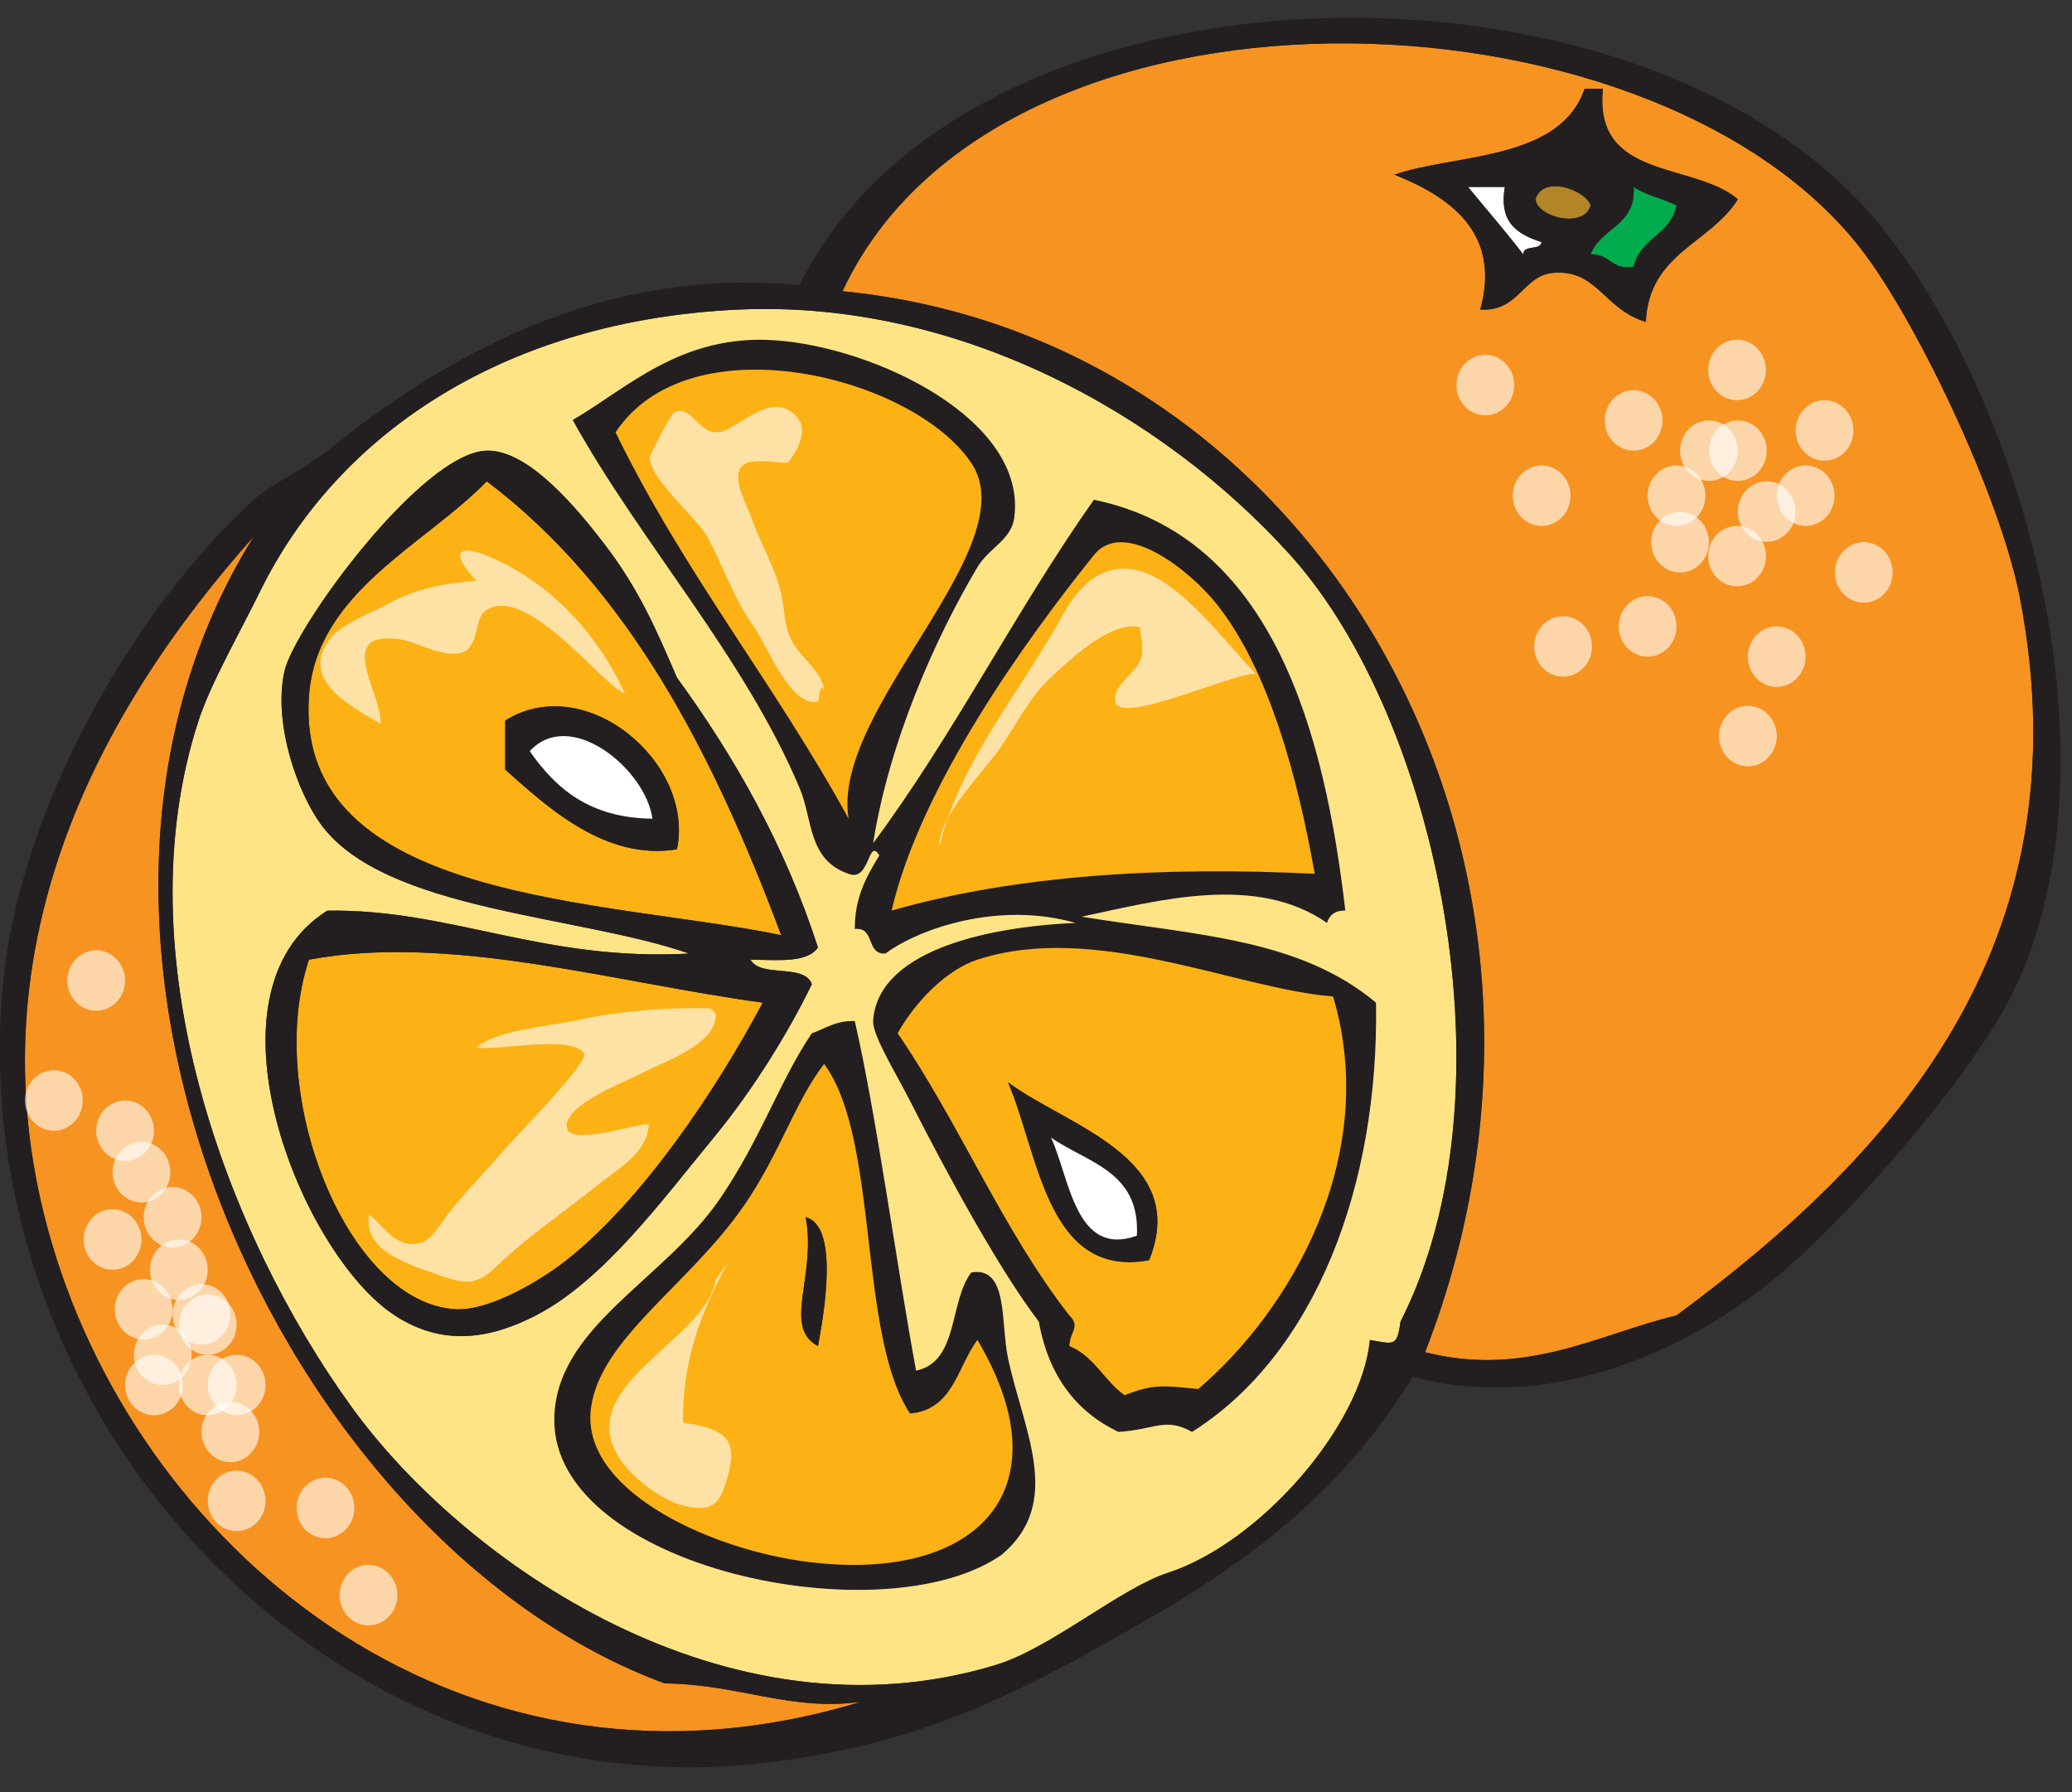 <?xml version="1.0" encoding="UTF-8" standalone="no"?>
<!DOCTYPE svg PUBLIC "-//W3C//DTD SVG 1.1//EN" "http://www.w3.org/Graphics/SVG/1.1/DTD/svg11.dtd">
<svg width="100%" height="100%" viewBox="0 0 37 32" version="1.1" xmlns="http://www.w3.org/2000/svg" xmlns:xlink="http://www.w3.org/1999/xlink" xml:space="preserve" xmlns:serif="http://www.serif.com/" style="fill-rule:evenodd;clip-rule:evenodd;stroke-linejoin:round;stroke-miterlimit:2;">
    <rect x="0" y="0" width="37" height="32" fill="#333333" stroke="none"/>
    <g transform="matrix(1,0,0,1,-75.082,-155.242)">
        <g>
            <g transform="matrix(1,0,0,1,103.377,177.505)">
                <path d="M0,-20.677C-0.437,-19.384 -2.326,-19.517 -3.395,-19.144C-2.439,-18.761 -1.478,-18.132 -1.861,-16.735C-1.16,-16.698 -1.108,-17.35 -0.547,-17.392C0.231,-17.449 0.341,-16.741 1.095,-16.515C1.146,-17.743 2.25,-17.915 2.738,-18.706C1.947,-19.375 0.156,-19.045 0.329,-20.677L0,-20.677ZM-2.847,1.882C0.595,-6.966 -4.778,-16.238 -13.25,-17.063C-10.472,-23.018 1.167,-22.652 4.928,-17.83C5.913,-16.566 7.424,-13.409 7.775,-11.588C8.98,-5.331 5.416,-1.563 1.643,1.225C0.28,1.549 -1.048,2.341 -2.847,1.882" style="fill:rgb(247,147,33);"/>
            </g>
            <g transform="matrix(1,0,0,1,103.487,158.781)">
                <path d="M0,0.127C-0.116,0.552 -0.953,0.343 -0.985,0.018C-0.851,-0.425 -0.086,-0.144 0,0.127" style="fill:rgb(180,133,38);"/>
            </g>
            <g transform="matrix(-1,0,0,1,104.253,160.075)">
                <path d="M-0.001,-1.495C-0.219,-1.348 -0.522,-1.287 -0.767,-1.167C-0.668,-0.645 -0.114,-0.579 -0.001,-0.072C0.4,0 0.419,-0.309 0.766,-0.29C0.591,-0.773 -0.046,-0.792 -0.001,-1.495" style="fill:rgb(0,172,77);"/>
            </g>
            <g transform="matrix(1,0,0,1,92.536,169.39)">
                <path d="M0,2.988C-0.549,3.167 -1.109,3.735 -1.423,4.302C-0.323,5.903 0.457,7.824 1.643,9.34C1.848,9.548 1.655,9.614 1.643,9.887C2.085,10.065 2.264,10.507 2.628,10.763C3.136,10.565 3.314,10.588 3.942,10.654C5.591,9.249 7.199,6.507 6.352,3.645C4.627,3.51 2.102,2.302 0,2.988M4.271,-3.364C3.785,-3.972 2.611,-4.899 2.081,-4.24C0.843,-2.7 -1.018,-0.106 -1.533,2.112C0.677,1.478 3.318,1.319 6.023,1.455C5.727,-0.228 5.209,-2.187 4.271,-3.364M-0.109,-5.882C-1.15,-7.43 -5.135,-8.432 -6.461,-6.429C-5.257,-3.947 -3.603,-1.914 -2.3,0.469C-2.626,-1.476 0.898,-4.383 -0.109,-5.882M-1.752,1.126C-1.955,0.791 -1.916,1.609 -2.3,1.455C-3.031,1.205 -2.936,0.491 -3.176,-0.078C-4.165,-2.424 -6.025,-4.473 -7.228,-6.649C-6.262,-7.206 -5.295,-8.188 -3.614,-8.072C-1.812,-7.948 0.897,-6.645 0.657,-4.897C0.603,-4.505 0.205,-4.365 0,-4.02C-0.766,-2.728 -1.576,-0.894 -1.861,0.907C-0.429,-1.018 0.691,-3.257 2.081,-5.225C5.292,-4.563 6.203,-1.03 6.571,2.112C6.383,2.107 6.287,2.193 6.242,2.331C4.978,1.453 3.244,1.926 1.862,2.221C3.958,2.555 5.751,2.615 7.118,3.755C7.174,7.032 6.031,10.034 3.833,11.42C3.351,11.153 3.189,11.376 2.519,11.42C1.752,11.055 1.269,10.407 1.095,9.449C0.414,8.557 -0.493,6.908 -1.205,5.507C-1.445,5.032 -1.876,4.337 -1.861,4.083C-1.791,2.871 0.053,2.407 1.752,2.331C0.386,1.941 -1.034,2.427 -1.642,2.879C-1.994,2.901 -1.821,2.4 -2.19,2.44C-2.191,1.855 -1.971,1.492 -1.752,1.126" style="fill:rgb(35,31,32);"/>
            </g>
            <g transform="matrix(1,0,0,1,90.236,160.958)">
                <path d="M0,8.902C-1.303,6.518 -2.958,4.486 -4.161,2.003C-2.835,0 1.15,1.002 2.19,2.55C3.198,4.05 -0.327,6.957 0,8.902" style="fill:rgb(252,178,21);"/>
            </g>
            <g transform="matrix(1,0,0,1,84.104,167.67)">
                <path d="M0,0.438L0,1.313C0.756,1.988 1.791,2.945 3.066,2.737C3.389,1.187 1.429,-0.459 0,0.438M4.928,4.271C1.867,3.632 -3.769,3.705 -3.504,0C-3.372,-1.854 -1.447,-2.687 -0.329,-3.833C2.208,-1.916 3.714,1.031 4.928,4.271" style="fill:rgb(252,178,21);"/>
            </g>
            <g transform="matrix(0.822,-0.569,-0.569,-0.822,99.508,168.188)">
                <path d="M-2.293,-1.644C-4.44,0.008 -6.702,1.38 -8.88,2.117C-7.194,3.647 -4.187,4.721 -2.293,5.281C-1.482,5.522 -1.044,4.092 -0.991,3.315C-0.889,1.813 -1.579,-0.092 -2.293,-1.644" style="fill:rgb(252,178,21);"/>
            </g>
            <g transform="matrix(1,0,0,1,84.542,169.171)">
                <path d="M0,-0.516C0.465,0.151 1.071,0.677 2.19,0.689C2.073,-0.189 0.725,-1.307 0,-0.516M2.628,1.236C1.353,1.444 0.318,0.487 -0.438,-0.187L-0.438,-1.063C0.991,-1.96 2.951,-0.314 2.628,1.236" style="fill:rgb(35,31,32);"/>
            </g>
            <g transform="matrix(1,0,0,1,86.732,167.864)">
                <path d="M0,1.996C-1.119,1.984 -1.725,1.458 -2.19,0.791C-1.465,0 -0.117,1.118 0,1.996" style="fill:white;"/>
            </g>
            <g transform="matrix(-0.707,-0.707,-0.707,0.707,79.595,173.638)">
                <path d="M-6.092,-6.789C-6.606,-5.111 -7.069,-2.779 -6.865,-1.059C-6.797,-0.478 -6.537,0.549 -6.092,0.955C-4.652,2.262 -0.947,0.658 0.181,-1.601C-1.264,-3.713 -3.966,-5.169 -6.092,-6.789" style="fill:rgb(252,178,21);"/>
            </g>
            <g transform="matrix(1,0,0,1,95.602,174.102)">
                <path d="M0,3.642C0.739,1.806 -1.485,1.24 -2.519,0.466C-1.965,1.761 -1.825,3.975 0,3.642M3.285,-1.067C4.133,1.795 2.524,4.538 0.876,5.942C0.248,5.876 0.069,5.853 -0.438,6.052C-0.802,5.795 -0.981,5.353 -1.424,5.175C-1.412,4.903 -1.218,4.836 -1.424,4.628C-2.61,3.113 -3.39,1.191 -4.49,-0.41C-4.175,-0.977 -3.615,-1.545 -3.066,-1.724C-0.964,-2.41 1.561,-1.201 3.285,-1.067" style="fill:rgb(252,178,21);"/>
            </g>
            <g transform="matrix(1,0,0,1,88.375,181.18)">
                <path d="M0,-4.421C-0.979,-2.996 -2.562,-2.052 -2.738,-0.807C-2.941,0.627 -0.735,1.676 0.985,1.931C4.037,2.382 5.802,0.755 4.161,-2.012C3.802,-1.532 3.73,-0.763 2.957,-0.698C2.021,-2.108 2.415,-5.599 1.423,-6.94C0.902,-6.26 0.636,-5.347 0,-4.421M1.971,-7.706C2.357,-6.045 2.745,-3.18 3.066,-1.464C3.826,-1.617 3.656,-2.7 4.052,-3.216C4.718,-3.331 4.572,-2.327 4.708,-1.683C4.983,-0.395 5.706,0.883 4.6,1.821C2.505,3.296 -3.408,2.06 -3.395,-0.588C-3.387,-2.241 -1.436,-3.071 -0.438,-4.53C0.3,-5.61 0.635,-6.648 1.205,-7.487C1.448,-7.572 1.631,-7.717 1.971,-7.706" style="fill:rgb(35,31,32);"/>
            </g>
            <g transform="matrix(1,0,0,1,89.689,178.523)">
                <path d="M0,0.754C0.092,0.258 0.396,-1.392 -0.219,-1.546C-0.022,-0.496 -0.64,0.417 0,0.754M0.109,-4.284C1.101,-2.943 0.707,0.548 1.643,1.959C2.416,1.893 2.488,1.125 2.847,0.645C4.488,3.412 2.723,5.038 -0.329,4.587C-2.049,4.332 -4.255,3.284 -4.052,1.849C-3.875,0.605 -2.293,-0.339 -1.314,-1.765C-0.678,-2.691 -0.412,-3.604 0.109,-4.284" style="fill:rgb(252,178,21);"/>
            </g>
            <g transform="matrix(1,0,0,1,95.383,175.339)">
                <path d="M0,1.967C0.062,0.811 -0.891,0.667 -1.533,0.215C-1.198,0.935 -1.099,2.363 0,1.967M-2.3,-0.771C-1.266,0.003 0.958,0.569 0.219,2.405C-1.606,2.738 -1.746,0.524 -2.3,-0.771" style="fill:rgb(35,31,32);"/>
            </g>
            <g transform="matrix(1,0,0,1,93.85,177.702)">
                <path d="M0,-2.148C0.643,-1.696 1.595,-1.552 1.533,-0.396C0.435,0 0.335,-1.428 0,-2.148" style="fill:white;"/>
            </g>
            <g transform="matrix(1,0,0,1,89.469,179.277)">
                <path d="M0,-2.3C0.615,-2.146 0.312,-0.496 0.219,0C-0.421,-0.338 0.197,-1.251 0,-2.3" style="fill:rgb(35,31,32);"/>
            </g>
            <g transform="matrix(1,0,0,1,101.297,159.785)">
                <path d="M0,-1.205L0.657,-1.205C0.546,-0.547 0.903,-0.356 1.314,-0.22C1.29,-0.062 0.987,-0.182 0.986,0C0.669,-0.414 0.328,-0.803 0,-1.205" style="fill:white;"/>
            </g>
            <g transform="matrix(1,0,0,1,89.579,173.331)">
                <path d="M0,0.361C-0.57,1.2 -0.905,2.238 -1.643,3.318C-2.64,4.777 -4.591,5.607 -4.599,7.26C-4.613,9.908 1.3,11.144 3.395,9.669C4.501,8.732 3.778,7.454 3.504,6.165C3.368,5.521 3.513,4.517 2.847,4.632C2.451,5.149 2.622,6.232 1.862,6.384C1.54,4.669 1.152,1.803 0.767,0.142C0.427,0.132 0.243,0.276 0,0.361M-2.409,-5.99C-2.774,-6.834 -3.083,-7.572 -3.724,-8.4C-4.162,-8.967 -5.046,-10.062 -5.804,-10.042C-6.966,-10.012 -9.247,-6.881 -9.418,-6.1C-9.624,-5.161 -9.177,-3.925 -8.761,-3.362C-7.62,-1.82 -4.169,-1.753 -2.19,-1.062C-4.81,-0.919 -6.443,-1.861 -8.651,-1.829C-10.998,-0.36 -9.126,4.303 -7.447,5.399C-6.599,5.951 -5.761,5.828 -4.928,5.399C-3.717,4.774 -2.662,3.326 -1.752,2.223C-1.025,1.341 -0.404,0.317 0,-0.515C-0.133,-0.893 -0.915,-0.622 -1.095,-0.953C-0.618,-0.95 -0.081,-0.888 0.109,-1.172C-0.49,-3.018 -1.38,-4.574 -2.409,-5.99M0.767,-1.501C1.135,-1.541 0.963,-1.04 1.314,-1.062C1.923,-1.514 3.342,-2 4.708,-1.61C3.01,-1.534 1.166,-1.07 1.095,0.142C1.08,0.396 1.511,1.091 1.752,1.566C2.463,2.967 3.371,4.616 4.052,5.508C4.225,6.466 4.709,7.114 5.476,7.479C6.146,7.435 6.308,7.212 6.79,7.479C8.987,6.093 10.13,3.091 10.075,-0.186C8.708,-1.326 6.914,-1.386 4.818,-1.72C6.2,-2.015 7.934,-2.488 9.199,-1.61C9.244,-1.748 9.34,-1.834 9.527,-1.829C9.16,-4.971 8.248,-8.504 5.037,-9.166C3.647,-7.198 2.528,-4.959 1.095,-3.034C1.38,-4.835 2.19,-6.669 2.957,-7.961C3.161,-8.306 3.56,-8.446 3.614,-8.838C3.854,-10.586 1.145,-11.889 -0.657,-12.013C-2.338,-12.129 -3.306,-11.147 -4.271,-10.59C-3.068,-8.414 -1.208,-6.365 -0.219,-4.019C0.021,-3.45 -0.075,-2.736 0.657,-2.486C1.041,-2.332 1.002,-3.15 1.205,-2.815C0.986,-2.449 0.766,-2.086 0.767,-1.501M10.513,5.508C10.45,5.962 10.397,5.912 9.965,5.837C9.823,7.363 8.01,9.459 6.351,9.998C5.511,10.271 4.26,11.345 3.285,11.64C-1.527,13.101 -6.217,9.797 -8.213,7.041C-10.468,3.929 -12.311,-1.048 -10.951,-5.223C-10.737,-5.882 -10.217,-6.787 -9.856,-7.523C-8.446,-10.401 -5.409,-12.374 -1.314,-12.561C2.609,-12.74 6.264,-10.702 8.542,-8.181C11.176,-5.264 12.589,1.431 10.513,5.508" style="fill:rgb(255,228,133);"/>
            </g>
            <g transform="matrix(-0.887,0.462,0.462,0.887,90.313,185.143)">
                <path d="M0.099,-22.965C7.373,-18.683 7.936,-6.787 3.055,-1.414C1.865,-0.775 1.293,0.073 0.099,0.497C7.295,-0.846 10.271,-7.683 9.123,-13.466C8.081,-18.722 4.021,-21.483 0.099,-22.965" style="fill:rgb(247,147,33);"/>
            </g>
            <g transform="matrix(1,0,0,1,103.487,158.033)">
                <path d="M0,1.752C0.347,1.733 0.366,2.043 0.767,1.971C0.88,1.463 1.434,1.397 1.533,0.876C1.288,0.755 0.985,0.694 0.767,0.547C0.812,1.25 0.175,1.27 0,1.752M-0.985,0.766C-0.953,1.092 -0.116,1.3 0,0.876C-0.086,0.604 -0.851,0.323 -0.985,0.766M-1.204,1.752C-1.203,1.571 -0.9,1.69 -0.876,1.533C-1.287,1.396 -1.644,1.205 -1.533,0.547L-2.19,0.547C-1.862,0.95 -1.521,1.338 -1.204,1.752M0.219,-1.205C0.047,0.427 1.837,0.097 2.628,0.766C2.141,1.557 1.036,1.729 0.986,2.957C0.232,2.731 0.122,2.023 -0.657,2.08C-1.218,2.122 -1.269,2.774 -1.971,2.737C-1.587,1.34 -2.549,0.71 -3.504,0.328C-2.435,-0.045 -0.547,0.088 -0.109,-1.205L0.219,-1.205Z" style="fill:rgb(35,31,32);"/>
            </g>
            <g transform="matrix(1,0,0,1,80.599,170.173)">
                <path d="M0,2.205C-0.8,4.6 0.686,8.353 2.628,8.447C3.23,8.476 4.14,7.934 4.599,7.571C5.959,6.499 7.281,4.521 8.104,2.972C5.455,2.614 2.515,1.734 0,2.205M3.176,-6.337C2.057,-5.19 0.132,-4.357 0,-2.504C-0.264,1.201 5.371,1.129 8.433,1.767C7.219,-1.473 5.712,-4.42 3.176,-6.337M9.089,1.986C8.899,2.27 8.362,2.208 7.885,2.205C8.065,2.536 8.847,2.265 8.98,2.643C8.576,3.475 7.955,4.499 7.228,5.381C6.318,6.484 5.263,7.932 4.052,8.557C3.219,8.986 2.381,9.109 1.533,8.557C-0.146,7.461 -2.018,2.798 0.329,1.329C2.537,1.297 4.17,2.239 6.79,2.096C4.811,1.405 1.36,1.338 0.219,-0.204C-0.197,-0.767 -0.644,-2.003 -0.438,-2.942C-0.267,-3.723 2.014,-6.854 3.176,-6.884C3.934,-6.904 4.818,-5.809 5.256,-5.242C5.896,-4.414 6.206,-3.676 6.571,-2.832C7.6,-1.416 8.49,0.14 9.089,1.986" style="fill:rgb(35,31,32);"/>
            </g>
            <g transform="matrix(1,0,0,1,76,164.4)">
                <path d="M0,13.016C1.655,18.676 7.453,23.364 14.455,21.229C13.2,21.405 12.3,20.917 10.951,20.9C4.139,18.391 -0.858,7.581 3.614,0.422C0.821,3.549 -1.504,7.873 0,13.016M22.121,0.751C19.843,-1.771 16.188,-3.809 12.265,-3.63C8.17,-3.442 5.133,-1.469 3.723,1.408C3.362,2.144 2.842,3.05 2.628,3.708C1.268,7.884 3.111,12.861 5.366,15.973C7.362,18.728 12.052,22.032 16.864,20.572C17.839,20.276 19.09,19.203 19.93,18.929C21.589,18.391 23.402,16.294 23.544,14.768C23.976,14.844 24.029,14.893 24.092,14.439C26.168,10.362 24.755,3.668 22.121,0.751M29.02,14.33C32.792,11.542 36.357,7.774 35.152,1.517C34.801,-0.304 33.29,-3.461 32.305,-4.725C28.544,-9.546 16.905,-9.913 14.126,-3.958C22.599,-3.132 27.972,6.139 24.53,14.987C26.329,15.446 27.657,14.654 29.02,14.33M24.311,15.425C23.13,17.346 21.6,18.602 19.492,19.805C17.456,20.967 15.638,21.992 12.703,22.324C5,23.197 -1.524,16.239 -0.876,8.526C-0.6,5.232 1.553,1.632 3.614,-0.235C3.945,-0.534 4.466,-0.739 4.928,-1.11C6.981,-2.763 9.775,-4.409 13.36,-4.067C16.334,-10.112 28.382,-10.348 32.633,-5.162C35.334,-1.869 37.042,4.769 34.933,8.745C34.163,10.197 32.093,12.582 30.771,13.673C29.245,14.933 26.805,16.086 24.311,15.425" style="fill:rgb(35,31,32);"/>
            </g>
            <g opacity="0.61">
                <g transform="matrix(0,-1,-1,0,106.101,161.332)">
                    <path d="M-0.516,-0.516C-0.814,-0.516 -1.056,-0.285 -1.056,0C-1.056,0.285 -0.814,0.516 -0.516,0.516C-0.218,0.516 0.024,0.285 0.024,0C0.024,-0.285 -0.218,-0.516 -0.516,-0.516" style="fill:white;"/>
                </g>
            </g>
            <g opacity="0.61">
                <g transform="matrix(0,-1,-1,0,105.02,163.577)">
                    <path d="M-0.516,-0.516C-0.814,-0.516 -1.056,-0.285 -1.056,0C-1.056,0.285 -0.814,0.516 -0.516,0.516C-0.218,0.516 0.024,0.285 0.024,0C0.024,-0.285 -0.218,-0.516 -0.516,-0.516" style="fill:white;"/>
                </g>
            </g>
            <g opacity="0.61">
                <g transform="matrix(0,-1,-1,0,101.606,161.602)">
                    <path d="M-0.516,-0.516C-0.814,-0.516 -1.056,-0.285 -1.056,0C-1.056,0.285 -0.814,0.516 -0.516,0.516C-0.218,0.516 0.024,0.285 0.024,0C0.024,-0.285 -0.218,-0.516 -0.516,-0.516" style="fill:white;"/>
                </g>
            </g>
            <g opacity="0.61">
                <g transform="matrix(0,-1,-1,0,102.994,166.269)">
                    <path d="M-0.516,-0.516C-0.814,-0.516 -1.056,-0.285 -1.056,0C-1.056,0.285 -0.814,0.516 -0.516,0.516C-0.218,0.516 0.024,0.285 0.024,0C0.024,-0.285 -0.218,-0.516 -0.516,-0.516" style="fill:white;"/>
                </g>
            </g>
            <g opacity="0.61">
                <g transform="matrix(0,-1,-1,0,77.316,174.916)">
                    <path d="M-0.516,-0.516C-0.814,-0.516 -1.056,-0.285 -1.056,0C-1.056,0.285 -0.814,0.516 -0.516,0.516C-0.218,0.516 0.024,0.285 0.024,0C0.024,-0.285 -0.218,-0.516 -0.516,-0.516" style="fill:white;"/>
                </g>
            </g>
            <g opacity="0.61">
                <g transform="matrix(0,-1,-1,0,77.092,176.858)">
                    <path d="M-0.516,-0.516C-0.814,-0.516 -1.056,-0.285 -1.056,0C-1.056,0.285 -0.814,0.516 -0.516,0.516C-0.218,0.516 0.024,0.285 0.024,0C0.024,-0.285 -0.218,-0.516 -0.516,-0.516" style="fill:white;"/>
                </g>
            </g>
            <g opacity="0.61">
                <g transform="matrix(0,-1,-1,0,77.608,175.657)">
                    <path d="M-0.516,-0.516C-0.814,-0.516 -1.056,-0.285 -1.056,0C-1.056,0.285 -0.814,0.516 -0.516,0.516C-0.218,0.516 0.024,0.285 0.024,0C0.024,-0.285 -0.218,-0.516 -0.516,-0.516" style="fill:white;"/>
                </g>
            </g>
            <g opacity="0.61">
                <g transform="matrix(0,-1,-1,0,78.164,176.461)">
                    <path d="M-0.516,-0.516C-0.814,-0.516 -1.056,-0.285 -1.056,0C-1.056,0.285 -0.814,0.516 -0.516,0.516C-0.218,0.516 0.024,0.285 0.024,0C0.024,-0.285 -0.218,-0.516 -0.516,-0.516" style="fill:white;"/>
                </g>
            </g>
            <g opacity="0.61">
                <g transform="matrix(0,-1,-1,0,77.832,179.457)">
                    <path d="M-0.516,-0.516C-0.814,-0.516 -1.056,-0.285 -1.056,0C-1.056,0.285 -0.814,0.516 -0.516,0.516C-0.218,0.516 0.024,0.285 0.024,0C0.024,-0.285 -0.218,-0.516 -0.516,-0.516" style="fill:white;"/>
                </g>
            </g>
            <g opacity="0.61">
                <g transform="matrix(0,-1,-1,0,80.894,181.652)">
                    <path d="M-0.516,-0.516C-0.814,-0.516 -1.056,-0.285 -1.056,0C-1.056,0.285 -0.814,0.516 -0.516,0.516C-0.218,0.516 0.024,0.285 0.024,0C0.024,-0.285 -0.218,-0.516 -0.516,-0.516" style="fill:white;"/>
                </g>
            </g>
            <g opacity="0.61">
                <g transform="matrix(0,-1,-1,0,79.196,180.294)">
                    <path d="M-0.516,-0.516C-0.814,-0.516 -1.056,-0.285 -1.056,0C-1.056,0.285 -0.814,0.516 -0.516,0.516C-0.218,0.516 0.024,0.285 0.024,0C0.024,-0.285 -0.218,-0.516 -0.516,-0.516" style="fill:white;"/>
                </g>
            </g>
            <g opacity="0.61">
                <g transform="matrix(0,-1,-1,0,79.308,179.457)">
                    <path d="M-0.516,-0.516C-0.814,-0.516 -1.056,-0.285 -1.056,0C-1.056,0.285 -0.814,0.516 -0.516,0.516C-0.218,0.516 0.024,0.285 0.024,0C0.024,-0.285 -0.218,-0.516 -0.516,-0.516" style="fill:white;"/>
                </g>
            </g>
            <g opacity="0.61">
                <g transform="matrix(0,-1,-1,0,78.792,178.378)">
                    <path d="M-0.516,-0.516C-0.814,-0.516 -1.056,-0.285 -1.056,0C-1.056,0.285 -0.814,0.516 -0.516,0.516C-0.218,0.516 0.024,0.285 0.024,0C0.024,-0.285 -0.218,-0.516 -0.516,-0.516" style="fill:white;"/>
                </g>
            </g>
            <g opacity="0.61">
                <g transform="matrix(0,-1,-1,0,77.648,178.105)">
                    <path d="M-0.516,-0.516C-0.814,-0.516 -1.056,-0.285 -1.056,0C-1.056,0.285 -0.814,0.516 -0.516,0.516C-0.218,0.516 0.024,0.285 0.024,0C0.024,-0.285 -0.218,-0.516 -0.516,-0.516" style="fill:white;"/>
                </g>
            </g>
            <g opacity="0.61">
                <g transform="matrix(0,-1,-1,0,78.276,177.398)">
                    <path d="M-0.516,-0.516C-0.814,-0.516 -1.056,-0.285 -1.056,0C-1.056,0.285 -0.814,0.516 -0.516,0.516C-0.218,0.516 0.024,0.285 0.024,0C0.024,-0.285 -0.218,-0.516 -0.516,-0.516" style="fill:white;"/>
                </g>
            </g>
            <g opacity="0.61">
                <g transform="matrix(0,-1,-1,0,78.68,178.196)">
                    <path d="M-0.516,-0.516C-0.814,-0.516 -1.056,-0.285 -1.056,0C-1.056,0.285 -0.814,0.516 -0.516,0.516C-0.218,0.516 0.024,0.285 0.024,0C0.024,-0.285 -0.218,-0.516 -0.516,-0.516" style="fill:white;"/>
                </g>
            </g>
            <g opacity="0.61">
                <g transform="matrix(0,-1,-1,0,77.989,178.917)">
                    <path d="M-0.516,-0.516C-0.814,-0.516 -1.056,-0.285 -1.056,0C-1.056,0.285 -0.814,0.516 -0.516,0.516C-0.218,0.516 0.024,0.285 0.024,0C0.024,-0.285 -0.218,-0.516 -0.516,-0.516" style="fill:white;"/>
                </g>
            </g>
            <g opacity="0.61">
                <g transform="matrix(0,-1,-1,0,78.792,179.457)">
                    <path d="M-0.516,-0.516C-0.814,-0.516 -1.056,-0.285 -1.056,0C-1.056,0.285 -0.814,0.516 -0.516,0.516C-0.218,0.516 0.024,0.285 0.024,0C0.024,-0.285 -0.218,-0.516 -0.516,-0.516" style="fill:white;"/>
                </g>
            </g>
            <g opacity="0.61">
                <g transform="matrix(0,-1,-1,0,76.8,172.234)">
                    <path d="M-0.516,-0.516C-0.814,-0.516 -1.056,-0.285 -1.056,0C-1.056,0.285 -0.814,0.516 -0.516,0.516C-0.218,0.516 0.024,0.285 0.024,0C0.024,-0.285 -0.218,-0.516 -0.516,-0.516" style="fill:white;"/>
                </g>
            </g>
            <g opacity="0.61">
                <g transform="matrix(0,-1,-1,0,76.044,174.376)">
                    <path d="M-0.516,-0.516C-0.814,-0.516 -1.056,-0.285 -1.056,0C-1.056,0.285 -0.814,0.516 -0.516,0.516C-0.218,0.516 0.024,0.285 0.024,0C0.024,-0.285 -0.218,-0.516 -0.516,-0.516" style="fill:white;"/>
                </g>
            </g>
            <g opacity="0.61">
                <g transform="matrix(0,-1,-1,0,81.662,183.208)">
                    <path d="M-0.516,-0.516C-0.814,-0.516 -1.056,-0.285 -1.056,0C-1.056,0.285 -0.814,0.516 -0.516,0.516C-0.218,0.516 0.024,0.285 0.024,0C0.024,-0.285 -0.218,-0.516 -0.516,-0.516" style="fill:white;"/>
                </g>
            </g>
            <g opacity="0.61">
                <g transform="matrix(0,-1,-1,0,79.308,181.526)">
                    <path d="M-0.516,-0.516C-0.814,-0.516 -1.056,-0.285 -1.056,0C-1.056,0.285 -0.814,0.516 -0.516,0.516C-0.218,0.516 0.024,0.285 0.024,0C0.024,-0.285 -0.218,-0.516 -0.516,-0.516" style="fill:white;"/>
                </g>
            </g>
            <g opacity="0.61">
                <g transform="matrix(0,-1,-1,0,106.631,163.86)">
                    <path d="M-0.516,-0.516C-0.814,-0.516 -1.056,-0.285 -1.056,0C-1.056,0.285 -0.814,0.516 -0.516,0.516C-0.218,0.516 0.024,0.285 0.024,0C0.024,-0.285 -0.218,-0.516 -0.516,-0.516" style="fill:white;"/>
                </g>
            </g>
            <g opacity="0.61">
                <g transform="matrix(0,-1,-1,0,106.115,162.773)">
                    <path d="M-0.516,-0.516C-0.814,-0.516 -1.056,-0.285 -1.056,0C-1.056,0.285 -0.814,0.516 -0.516,0.516C-0.218,0.516 0.024,0.285 0.024,0C0.024,-0.285 -0.218,-0.516 -0.516,-0.516" style="fill:white;"/>
                </g>
            </g>
            <g opacity="0.61">
                <g transform="matrix(0,-1,-1,0,104.253,162.233)">
                    <path d="M-0.516,-0.516C-0.814,-0.516 -1.056,-0.285 -1.056,0C-1.056,0.285 -0.814,0.516 -0.516,0.516C-0.218,0.516 0.024,0.285 0.024,0C0.024,-0.285 -0.218,-0.516 -0.516,-0.516" style="fill:white;"/>
                </g>
            </g>
            <g opacity="0.61">
                <g transform="matrix(0,-1,-1,0,102.611,163.577)">
                    <path d="M-0.516,-0.516C-0.814,-0.516 -1.056,-0.285 -1.056,0C-1.056,0.285 -0.814,0.516 -0.516,0.516C-0.218,0.516 0.024,0.285 0.024,0C0.024,-0.285 -0.218,-0.516 -0.516,-0.516" style="fill:white;"/>
                </g>
            </g>
            <g opacity="0.61">
                <g transform="matrix(0,-1,-1,0,105.599,162.773)">
                    <path d="M-0.516,-0.516C-0.814,-0.516 -1.056,-0.285 -1.056,0C-1.056,0.285 -0.814,0.516 -0.516,0.516C-0.218,0.516 0.024,0.285 0.024,0C0.024,-0.285 -0.218,-0.516 -0.516,-0.516" style="fill:white;"/>
                </g>
            </g>
            <g opacity="0.61">
                <g transform="matrix(0,-1,-1,0,106.101,164.656)">
                    <path d="M-0.516,-0.516C-0.814,-0.516 -1.056,-0.285 -1.056,0C-1.056,0.285 -0.814,0.516 -0.516,0.516C-0.218,0.516 0.024,0.285 0.024,0C0.024,-0.285 -0.218,-0.516 -0.516,-0.516" style="fill:white;"/>
                </g>
            </g>
            <g opacity="0.61">
                <g transform="matrix(0,-1,-1,0,105.083,164.408)">
                    <path d="M-0.516,-0.516C-0.814,-0.516 -1.056,-0.285 -1.056,0C-1.056,0.285 -0.814,0.516 -0.516,0.516C-0.218,0.516 0.024,0.285 0.024,0C0.024,-0.285 -0.218,-0.516 -0.516,-0.516" style="fill:white;"/>
                </g>
            </g>
            <g opacity="0.61">
                <g transform="matrix(0,-1,-1,0,107.663,162.412)">
                    <path d="M-0.516,-0.516C-0.814,-0.516 -1.056,-0.285 -1.056,0C-1.056,0.285 -0.814,0.516 -0.516,0.516C-0.218,0.516 0.024,0.285 0.024,0C0.024,-0.285 -0.218,-0.516 -0.516,-0.516" style="fill:white;"/>
                </g>
            </g>
            <g opacity="0.61">
                <g transform="matrix(0,-1,-1,0,108.364,164.947)">
                    <path d="M-0.516,-0.516C-0.814,-0.516 -1.056,-0.285 -1.056,0C-1.056,0.285 -0.814,0.516 -0.516,0.516C-0.218,0.516 0.024,0.285 0.024,0C0.024,-0.285 -0.218,-0.516 -0.516,-0.516" style="fill:white;"/>
                </g>
            </g>
            <g opacity="0.61">
                <g transform="matrix(0,-1,-1,0,106.294,167.87)">
                    <path d="M-0.516,-0.516C-0.814,-0.516 -1.056,-0.285 -1.056,0C-1.056,0.285 -0.814,0.516 -0.516,0.516C-0.218,0.516 0.024,0.285 0.024,0C0.024,-0.285 -0.218,-0.516 -0.516,-0.516" style="fill:white;"/>
                </g>
            </g>
            <g opacity="0.61">
                <g transform="matrix(0,-1,-1,0,106.809,166.451)">
                    <path d="M-0.516,-0.516C-0.814,-0.516 -1.056,-0.285 -1.056,0C-1.056,0.285 -0.814,0.516 -0.516,0.516C-0.218,0.516 0.024,0.285 0.024,0C0.024,-0.285 -0.218,-0.516 -0.516,-0.516" style="fill:white;"/>
                </g>
            </g>
            <g opacity="0.61">
                <g transform="matrix(0,-1,-1,0,104.504,165.911)">
                    <path d="M-0.516,-0.516C-0.814,-0.516 -1.056,-0.285 -1.056,0C-1.056,0.285 -0.814,0.516 -0.516,0.516C-0.218,0.516 0.024,0.285 0.024,0C0.024,-0.285 -0.218,-0.516 -0.516,-0.516" style="fill:white;"/>
                </g>
            </g>
            <g opacity="0.61">
                <g transform="matrix(0,-1,-1,0,107.326,163.577)">
                    <path d="M-0.516,-0.516C-0.814,-0.516 -1.056,-0.285 -1.056,0C-1.056,0.285 -0.814,0.516 -0.516,0.516C-0.218,0.516 0.024,0.285 0.024,0C0.024,-0.285 -0.218,-0.516 -0.516,-0.516" style="fill:white;"/>
                </g>
            </g>
            <g opacity="0.61">
                <g transform="matrix(1,0,0,1,89.79,162.551)">
                    <path d="M0,4.952C-0.073,4.657 -0.393,4.447 -0.551,4.163C-0.713,3.871 -0.685,3.652 -0.749,3.339C-0.853,2.827 -1.132,2.401 -1.3,1.91C-1.366,1.718 -1.653,1.224 -1.464,1.019C-1.308,0.85 -0.854,0.964 -0.637,0.952C-0.492,0.778 -0.275,0.401 -0.453,0.17C-0.883,-0.39 -1.495,0.324 -1.836,0.401C-2.229,0.489 -2.344,-0.1 -2.671,0.055C-2.718,0.077 -3.102,0.798 -3.103,0.854C-3.108,1.251 -2.265,1.925 -2.07,2.289C-1.777,2.839 -1.612,3.366 -1.245,3.884C-1.02,4.202 -0.581,5.342 -0.099,5.218C-0.087,5.145 -0.038,4.818 0,5.042" style="fill:white;"/>
                </g>
            </g>
            <g opacity="0.61">
                <g transform="matrix(1,0,0,1,91.854,165.173)">
                    <path d="M0,5.157C0.024,4.581 0.811,3.846 1.127,3.368C1.411,2.939 1.635,2.489 2.021,2.137C2.358,1.829 3.078,1.144 3.583,1.269C3.603,1.451 3.657,1.647 3.604,1.823C3.522,2.088 3.129,2.273 3.138,2.564C3.154,3.07 5.169,2.102 5.652,2.099C5.188,1.614 4.691,0.962 4.137,0.553C3.326,-0.045 2.672,0.201 2.208,1.047C1.452,2.428 0.348,3.688 0,5.202" style="fill:white;"/>
                </g>
            </g>
            <g opacity="0.61">
                <g transform="matrix(1,0,0,1,86.245,165.452)">
                    <path d="M0,2.186C-0.473,1.127 -1.319,0.212 -2.389,-0.255C-3.016,-0.528 -3.128,-0.336 -2.653,0.161C-3.205,0.201 -3.728,0.296 -4.209,0.56C-4.511,0.724 -5.056,0.923 -5.262,1.186C-5.836,1.918 -4.918,2.389 -4.368,2.714C-4.329,2.184 -5.217,1.031 -4.014,1.207C-3.706,1.251 -3.177,1.586 -2.859,1.417C-2.616,1.287 -2.68,0.831 -2.506,0.702C-1.837,0.208 -0.598,1.775 -0.135,2.096" style="fill:white;"/>
                </g>
            </g>
            <g opacity="0.61">
                <g transform="matrix(1,0,0,1,87.771,178.201)">
                    <path d="M0,-4.954C-0.792,-4.975 -1.612,-4.908 -2.387,-4.742C-2.882,-4.636 -3.82,-4.567 -4.178,-4.256C-3.858,-4.183 -2.476,-4.497 -2.26,-4.147C-2.164,-3.993 -3.524,-2.621 -3.697,-2.416C-4.022,-2.029 -4.37,-1.691 -4.682,-1.291C-4.8,-1.14 -4.965,-0.841 -5.146,-0.778C-5.592,-0.622 -5.824,-1.053 -6.095,-1.274C-6.222,-0.631 -5.392,-0.384 -4.936,-0.222C-4.384,-0.026 -4.203,0.021 -3.802,-0.365C-3.256,-0.892 -2.6,-1.328 -1.996,-1.815C-1.636,-2.105 -1.127,-2.368 -1.103,-2.89C-1.31,-2.899 -2.5,-2.492 -2.566,-2.819C-2.646,-3.224 -1.498,-3.654 -1.249,-3.787C-0.854,-3.999 0.133,-4.308 0.09,-4.864" style="fill:white;"/>
                </g>
            </g>
            <g opacity="0.61">
                <g transform="matrix(1,0,0,1,88.085,182.242)">
                    <path d="M0,-4.463C-0.503,-3.554 -0.825,-2.652 -0.805,-1.599C0.011,-1.472 0.201,-1.278 -0.045,-0.514C-0.162,-0.151 -0.283,0 -0.776,-0.109C-1.135,-0.188 -1.605,-0.532 -1.845,-0.832C-2.954,-2.216 -0.397,-3.022 -0.225,-4.149" style="fill:white;"/>
                </g>
            </g>
        </g>
    </g>
</svg>
